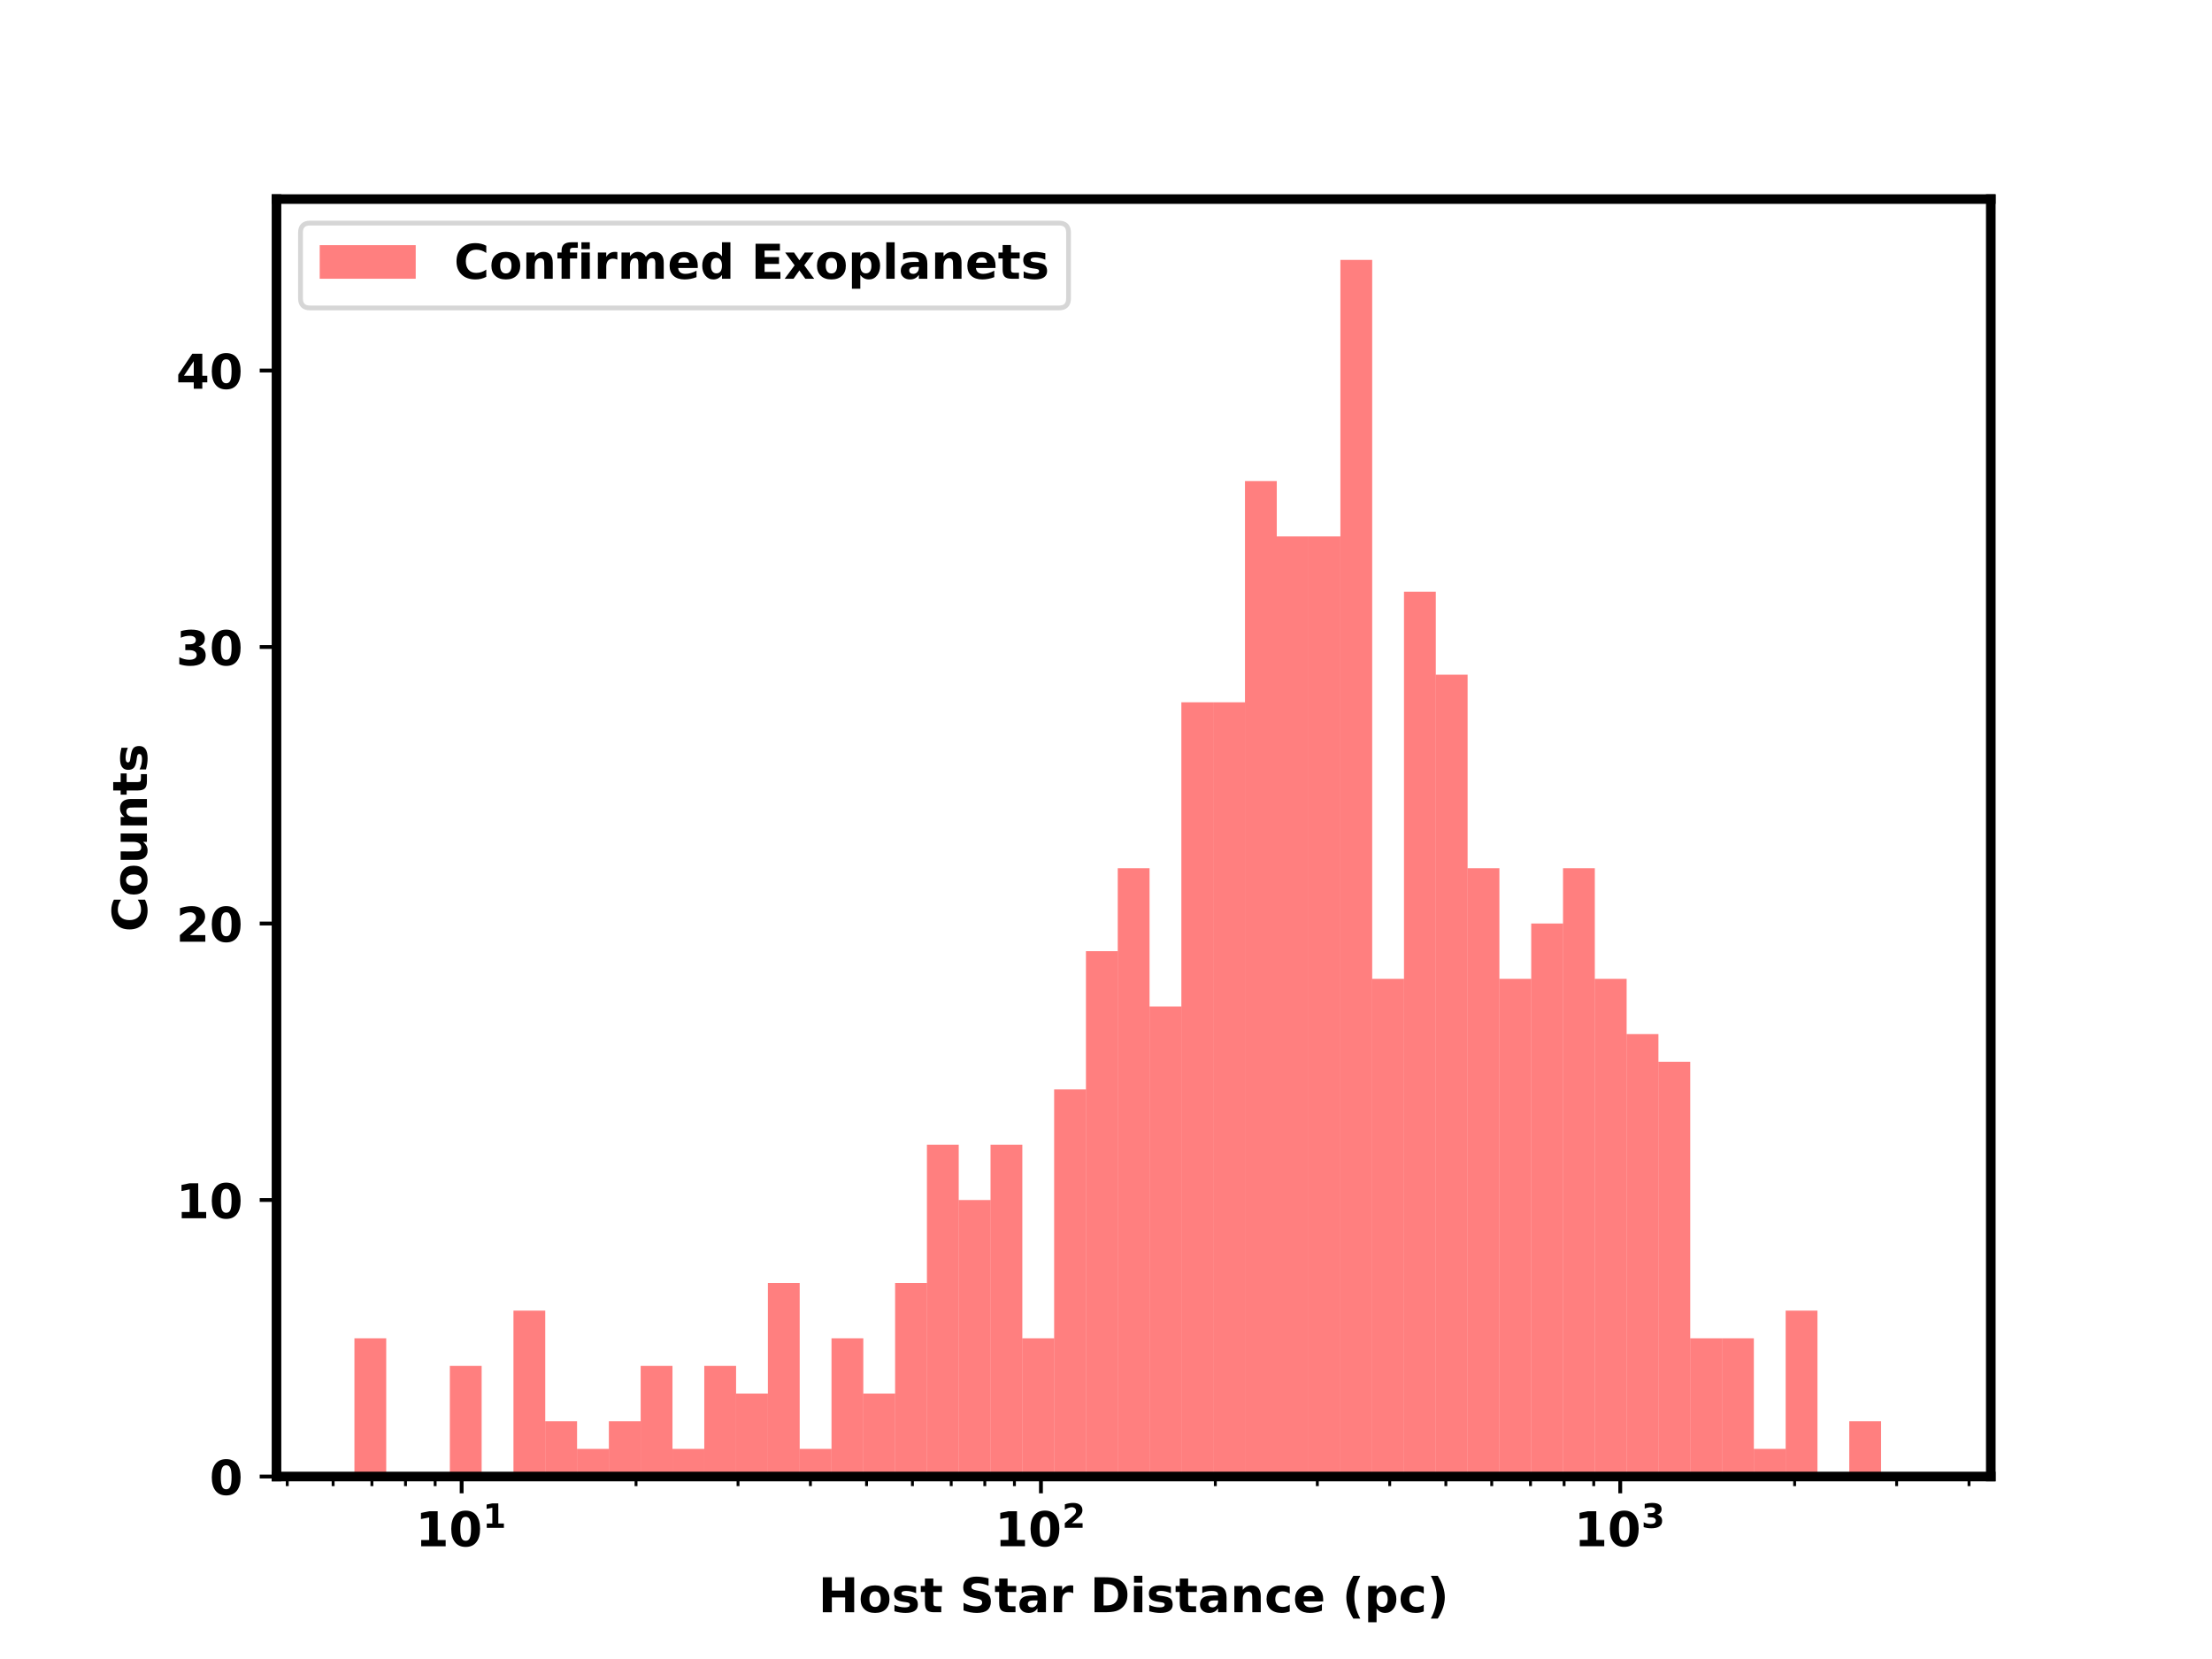 <?xml version="1.0" encoding="utf-8" standalone="no"?>
<!DOCTYPE svg PUBLIC "-//W3C//DTD SVG 1.1//EN"
  "http://www.w3.org/Graphics/SVG/1.1/DTD/svg11.dtd">
<!-- Created with matplotlib (https://matplotlib.org/) -->
<svg height="345.6pt" version="1.1" viewBox="0 0 460.8 345.6" width="460.8pt" xmlns="http://www.w3.org/2000/svg" xmlns:xlink="http://www.w3.org/1999/xlink">
 <defs>
  <style type="text/css">
*{stroke-linecap:butt;stroke-linejoin:round;white-space:pre;}
  </style>
 </defs>
 <g id="figure_1">
  <g id="patch_1">
   <path d="M 0 345.6 
L 460.8 345.6 
L 460.8 0 
L 0 0 
z
" style="fill:#ffffff;"/>
  </g>
  <g id="axes_1">
   <g id="patch_2">
    <path d="M 57.6 307.584 
L 414.72 307.584 
L 414.72 41.472 
L 57.6 41.472 
z
" style="fill:#ffffff;"/>
   </g>
   <g id="patch_3">
    <path clip-path="url(#p404b61a03b)" d="M 73.833 307.584 
L 80.458 307.584 
L 80.458 278.784 
L 73.833 278.784 
z
" style="fill:#ff0000;opacity:0.5;"/>
   </g>
   <g id="patch_4">
    <path clip-path="url(#p404b61a03b)" d="M 80.458 307.584 
L 87.084 307.584 
L 87.084 307.584 
L 80.458 307.584 
z
" style="fill:#ff0000;opacity:0.5;"/>
   </g>
   <g id="patch_5">
    <path clip-path="url(#p404b61a03b)" d="M 87.084 307.584 
L 93.71 307.584 
L 93.71 307.584 
L 87.084 307.584 
z
" style="fill:#ff0000;opacity:0.5;"/>
   </g>
   <g id="patch_6">
    <path clip-path="url(#p404b61a03b)" d="M 93.71 307.584 
L 100.335 307.584 
L 100.335 284.544 
L 93.71 284.544 
z
" style="fill:#ff0000;opacity:0.5;"/>
   </g>
   <g id="patch_7">
    <path clip-path="url(#p404b61a03b)" d="M 100.335 307.584 
L 106.961 307.584 
L 106.961 307.584 
L 100.335 307.584 
z
" style="fill:#ff0000;opacity:0.5;"/>
   </g>
   <g id="patch_8">
    <path clip-path="url(#p404b61a03b)" d="M 106.961 307.584 
L 113.586 307.584 
L 113.586 273.024 
L 106.961 273.024 
z
" style="fill:#ff0000;opacity:0.5;"/>
   </g>
   <g id="patch_9">
    <path clip-path="url(#p404b61a03b)" d="M 113.586 307.584 
L 120.212 307.584 
L 120.212 296.064 
L 113.586 296.064 
z
" style="fill:#ff0000;opacity:0.5;"/>
   </g>
   <g id="patch_10">
    <path clip-path="url(#p404b61a03b)" d="M 120.212 307.584 
L 126.838 307.584 
L 126.838 301.824 
L 120.212 301.824 
z
" style="fill:#ff0000;opacity:0.5;"/>
   </g>
   <g id="patch_11">
    <path clip-path="url(#p404b61a03b)" d="M 126.838 307.584 
L 133.463 307.584 
L 133.463 296.064 
L 126.838 296.064 
z
" style="fill:#ff0000;opacity:0.5;"/>
   </g>
   <g id="patch_12">
    <path clip-path="url(#p404b61a03b)" d="M 133.463 307.584 
L 140.089 307.584 
L 140.089 284.544 
L 133.463 284.544 
z
" style="fill:#ff0000;opacity:0.5;"/>
   </g>
   <g id="patch_13">
    <path clip-path="url(#p404b61a03b)" d="M 140.089 307.584 
L 146.714 307.584 
L 146.714 301.824 
L 140.089 301.824 
z
" style="fill:#ff0000;opacity:0.5;"/>
   </g>
   <g id="patch_14">
    <path clip-path="url(#p404b61a03b)" d="M 146.714 307.584 
L 153.34 307.584 
L 153.34 284.544 
L 146.714 284.544 
z
" style="fill:#ff0000;opacity:0.5;"/>
   </g>
   <g id="patch_15">
    <path clip-path="url(#p404b61a03b)" d="M 153.34 307.584 
L 159.966 307.584 
L 159.966 290.304 
L 153.34 290.304 
z
" style="fill:#ff0000;opacity:0.5;"/>
   </g>
   <g id="patch_16">
    <path clip-path="url(#p404b61a03b)" d="M 159.966 307.584 
L 166.591 307.584 
L 166.591 267.264 
L 159.966 267.264 
z
" style="fill:#ff0000;opacity:0.5;"/>
   </g>
   <g id="patch_17">
    <path clip-path="url(#p404b61a03b)" d="M 166.591 307.584 
L 173.217 307.584 
L 173.217 301.824 
L 166.591 301.824 
z
" style="fill:#ff0000;opacity:0.5;"/>
   </g>
   <g id="patch_18">
    <path clip-path="url(#p404b61a03b)" d="M 173.217 307.584 
L 179.842 307.584 
L 179.842 278.784 
L 173.217 278.784 
z
" style="fill:#ff0000;opacity:0.5;"/>
   </g>
   <g id="patch_19">
    <path clip-path="url(#p404b61a03b)" d="M 179.842 307.584 
L 186.468 307.584 
L 186.468 290.304 
L 179.842 290.304 
z
" style="fill:#ff0000;opacity:0.5;"/>
   </g>
   <g id="patch_20">
    <path clip-path="url(#p404b61a03b)" d="M 186.468 307.584 
L 193.094 307.584 
L 193.094 267.264 
L 186.468 267.264 
z
" style="fill:#ff0000;opacity:0.5;"/>
   </g>
   <g id="patch_21">
    <path clip-path="url(#p404b61a03b)" d="M 193.094 307.584 
L 199.719 307.584 
L 199.719 238.464 
L 193.094 238.464 
z
" style="fill:#ff0000;opacity:0.5;"/>
   </g>
   <g id="patch_22">
    <path clip-path="url(#p404b61a03b)" d="M 199.719 307.584 
L 206.345 307.584 
L 206.345 249.984 
L 199.719 249.984 
z
" style="fill:#ff0000;opacity:0.5;"/>
   </g>
   <g id="patch_23">
    <path clip-path="url(#p404b61a03b)" d="M 206.345 307.584 
L 212.97 307.584 
L 212.97 238.464 
L 206.345 238.464 
z
" style="fill:#ff0000;opacity:0.5;"/>
   </g>
   <g id="patch_24">
    <path clip-path="url(#p404b61a03b)" d="M 212.97 307.584 
L 219.596 307.584 
L 219.596 278.784 
L 212.97 278.784 
z
" style="fill:#ff0000;opacity:0.5;"/>
   </g>
   <g id="patch_25">
    <path clip-path="url(#p404b61a03b)" d="M 219.596 307.584 
L 226.222 307.584 
L 226.222 226.944 
L 219.596 226.944 
z
" style="fill:#ff0000;opacity:0.5;"/>
   </g>
   <g id="patch_26">
    <path clip-path="url(#p404b61a03b)" d="M 226.222 307.584 
L 232.847 307.584 
L 232.847 198.144 
L 226.222 198.144 
z
" style="fill:#ff0000;opacity:0.5;"/>
   </g>
   <g id="patch_27">
    <path clip-path="url(#p404b61a03b)" d="M 232.847 307.584 
L 239.473 307.584 
L 239.473 180.864 
L 232.847 180.864 
z
" style="fill:#ff0000;opacity:0.5;"/>
   </g>
   <g id="patch_28">
    <path clip-path="url(#p404b61a03b)" d="M 239.473 307.584 
L 246.098 307.584 
L 246.098 209.664 
L 239.473 209.664 
z
" style="fill:#ff0000;opacity:0.5;"/>
   </g>
   <g id="patch_29">
    <path clip-path="url(#p404b61a03b)" d="M 246.098 307.584 
L 252.724 307.584 
L 252.724 146.304 
L 246.098 146.304 
z
" style="fill:#ff0000;opacity:0.5;"/>
   </g>
   <g id="patch_30">
    <path clip-path="url(#p404b61a03b)" d="M 252.724 307.584 
L 259.35 307.584 
L 259.35 146.304 
L 252.724 146.304 
z
" style="fill:#ff0000;opacity:0.5;"/>
   </g>
   <g id="patch_31">
    <path clip-path="url(#p404b61a03b)" d="M 259.35 307.584 
L 265.975 307.584 
L 265.975 100.224 
L 259.35 100.224 
z
" style="fill:#ff0000;opacity:0.5;"/>
   </g>
   <g id="patch_32">
    <path clip-path="url(#p404b61a03b)" d="M 265.975 307.584 
L 272.601 307.584 
L 272.601 111.744 
L 265.975 111.744 
z
" style="fill:#ff0000;opacity:0.5;"/>
   </g>
   <g id="patch_33">
    <path clip-path="url(#p404b61a03b)" d="M 272.601 307.584 
L 279.226 307.584 
L 279.226 111.744 
L 272.601 111.744 
z
" style="fill:#ff0000;opacity:0.5;"/>
   </g>
   <g id="patch_34">
    <path clip-path="url(#p404b61a03b)" d="M 279.226 307.584 
L 285.852 307.584 
L 285.852 54.144 
L 279.226 54.144 
z
" style="fill:#ff0000;opacity:0.5;"/>
   </g>
   <g id="patch_35">
    <path clip-path="url(#p404b61a03b)" d="M 285.852 307.584 
L 292.478 307.584 
L 292.478 203.904 
L 285.852 203.904 
z
" style="fill:#ff0000;opacity:0.5;"/>
   </g>
   <g id="patch_36">
    <path clip-path="url(#p404b61a03b)" d="M 292.478 307.584 
L 299.103 307.584 
L 299.103 123.264 
L 292.478 123.264 
z
" style="fill:#ff0000;opacity:0.5;"/>
   </g>
   <g id="patch_37">
    <path clip-path="url(#p404b61a03b)" d="M 299.103 307.584 
L 305.729 307.584 
L 305.729 140.544 
L 299.103 140.544 
z
" style="fill:#ff0000;opacity:0.5;"/>
   </g>
   <g id="patch_38">
    <path clip-path="url(#p404b61a03b)" d="M 305.729 307.584 
L 312.354 307.584 
L 312.354 180.864 
L 305.729 180.864 
z
" style="fill:#ff0000;opacity:0.5;"/>
   </g>
   <g id="patch_39">
    <path clip-path="url(#p404b61a03b)" d="M 312.354 307.584 
L 318.98 307.584 
L 318.98 203.904 
L 312.354 203.904 
z
" style="fill:#ff0000;opacity:0.5;"/>
   </g>
   <g id="patch_40">
    <path clip-path="url(#p404b61a03b)" d="M 318.98 307.584 
L 325.606 307.584 
L 325.606 192.384 
L 318.98 192.384 
z
" style="fill:#ff0000;opacity:0.5;"/>
   </g>
   <g id="patch_41">
    <path clip-path="url(#p404b61a03b)" d="M 325.606 307.584 
L 332.231 307.584 
L 332.231 180.864 
L 325.606 180.864 
z
" style="fill:#ff0000;opacity:0.5;"/>
   </g>
   <g id="patch_42">
    <path clip-path="url(#p404b61a03b)" d="M 332.231 307.584 
L 338.857 307.584 
L 338.857 203.904 
L 332.231 203.904 
z
" style="fill:#ff0000;opacity:0.5;"/>
   </g>
   <g id="patch_43">
    <path clip-path="url(#p404b61a03b)" d="M 338.857 307.584 
L 345.482 307.584 
L 345.482 215.424 
L 338.857 215.424 
z
" style="fill:#ff0000;opacity:0.5;"/>
   </g>
   <g id="patch_44">
    <path clip-path="url(#p404b61a03b)" d="M 345.482 307.584 
L 352.108 307.584 
L 352.108 221.184 
L 345.482 221.184 
z
" style="fill:#ff0000;opacity:0.5;"/>
   </g>
   <g id="patch_45">
    <path clip-path="url(#p404b61a03b)" d="M 352.108 307.584 
L 358.734 307.584 
L 358.734 278.784 
L 352.108 278.784 
z
" style="fill:#ff0000;opacity:0.5;"/>
   </g>
   <g id="patch_46">
    <path clip-path="url(#p404b61a03b)" d="M 358.734 307.584 
L 365.359 307.584 
L 365.359 278.784 
L 358.734 278.784 
z
" style="fill:#ff0000;opacity:0.5;"/>
   </g>
   <g id="patch_47">
    <path clip-path="url(#p404b61a03b)" d="M 365.359 307.584 
L 371.985 307.584 
L 371.985 301.824 
L 365.359 301.824 
z
" style="fill:#ff0000;opacity:0.5;"/>
   </g>
   <g id="patch_48">
    <path clip-path="url(#p404b61a03b)" d="M 371.985 307.584 
L 378.61 307.584 
L 378.61 273.024 
L 371.985 273.024 
z
" style="fill:#ff0000;opacity:0.5;"/>
   </g>
   <g id="patch_49">
    <path clip-path="url(#p404b61a03b)" d="M 378.61 307.584 
L 385.236 307.584 
L 385.236 307.584 
L 378.61 307.584 
z
" style="fill:#ff0000;opacity:0.5;"/>
   </g>
   <g id="patch_50">
    <path clip-path="url(#p404b61a03b)" d="M 385.236 307.584 
L 391.862 307.584 
L 391.862 296.064 
L 385.236 296.064 
z
" style="fill:#ff0000;opacity:0.5;"/>
   </g>
   <g id="patch_51">
    <path clip-path="url(#p404b61a03b)" d="M 391.862 307.584 
L 398.487 307.584 
L 398.487 307.584 
L 391.862 307.584 
z
" style="fill:#ff0000;opacity:0.5;"/>
   </g>
   <g id="matplotlib.axis_1">
    <g id="xtick_1">
     <g id="line2d_1">
      <defs>
       <path d="M 0 0 
L 0 3.5 
" id="m201ba075cf" style="stroke:#000000;stroke-width:0.8;"/>
      </defs>
      <g>
       <use style="stroke:#000000;stroke-width:0.8;" x="96.169" xlink:href="#m201ba075cf" y="307.584"/>
      </g>
     </g>
     <g id="text_1">
      <!-- $\mathdefault{10^{1}}$ -->
      <defs>
       <path d="M 11.719 12.984 
L 28.328 12.984 
L 28.328 60.109 
L 11.281 56.594 
L 11.281 69.391 
L 28.219 72.906 
L 46.094 72.906 
L 46.094 12.984 
L 62.703 12.984 
L 62.703 0 
L 11.719 0 
z
" id="DejaVuSans-Bold-49"/>
       <path d="M 46 36.531 
Q 46 50.203 43.438 55.781 
Q 40.875 61.375 34.812 61.375 
Q 28.766 61.375 26.172 55.781 
Q 23.578 50.203 23.578 36.531 
Q 23.578 22.703 26.172 17.031 
Q 28.766 11.375 34.812 11.375 
Q 40.828 11.375 43.406 17.031 
Q 46 22.703 46 36.531 
z
M 64.797 36.375 
Q 64.797 18.266 56.984 8.422 
Q 49.172 -1.422 34.812 -1.422 
Q 20.406 -1.422 12.594 8.422 
Q 4.781 18.266 4.781 36.375 
Q 4.781 54.547 12.594 64.375 
Q 20.406 74.219 34.812 74.219 
Q 49.172 74.219 56.984 64.375 
Q 64.797 54.547 64.797 36.375 
z
" id="DejaVuSans-Bold-48"/>
      </defs>
      <g transform="translate(86.569 322.182)scale(0.1 -0.1)">
       <use transform="translate(0 0.684)" xlink:href="#DejaVuSans-Bold-49"/>
       <use transform="translate(69.58 0.684)" xlink:href="#DejaVuSans-Bold-48"/>
       <use transform="translate(140.117 38.966)scale(0.7)" xlink:href="#DejaVuSans-Bold-49"/>
      </g>
     </g>
    </g>
    <g id="xtick_2">
     <g id="line2d_2">
      <g>
       <use style="stroke:#000000;stroke-width:0.8;" x="216.848" xlink:href="#m201ba075cf" y="307.584"/>
      </g>
     </g>
     <g id="text_2">
      <!-- $\mathdefault{10^{2}}$ -->
      <defs>
       <path d="M 28.812 13.812 
L 60.891 13.812 
L 60.891 0 
L 7.906 0 
L 7.906 13.812 
L 34.516 37.312 
Q 38.094 40.531 39.797 43.609 
Q 41.5 46.688 41.5 50 
Q 41.5 55.125 38.062 58.25 
Q 34.625 61.375 28.906 61.375 
Q 24.516 61.375 19.281 59.5 
Q 14.062 57.625 8.109 53.906 
L 8.109 69.922 
Q 14.453 72.016 20.656 73.109 
Q 26.859 74.219 32.812 74.219 
Q 45.906 74.219 53.156 68.453 
Q 60.406 62.703 60.406 52.391 
Q 60.406 46.438 57.328 41.281 
Q 54.25 36.141 44.391 27.484 
z
" id="DejaVuSans-Bold-50"/>
      </defs>
      <g transform="translate(207.248 322.182)scale(0.1 -0.1)">
       <use transform="translate(0 0.766)" xlink:href="#DejaVuSans-Bold-49"/>
       <use transform="translate(69.58 0.766)" xlink:href="#DejaVuSans-Bold-48"/>
       <use transform="translate(140.117 39.047)scale(0.7)" xlink:href="#DejaVuSans-Bold-50"/>
      </g>
     </g>
    </g>
    <g id="xtick_3">
     <g id="line2d_3">
      <g>
       <use style="stroke:#000000;stroke-width:0.8;" x="337.526" xlink:href="#m201ba075cf" y="307.584"/>
      </g>
     </g>
     <g id="text_3">
      <!-- $\mathdefault{10^{3}}$ -->
      <defs>
       <path d="M 46.578 39.312 
Q 53.953 37.406 57.781 32.688 
Q 61.625 27.984 61.625 20.703 
Q 61.625 9.859 53.312 4.219 
Q 45.016 -1.422 29.109 -1.422 
Q 23.484 -1.422 17.844 -0.516 
Q 12.203 0.391 6.688 2.203 
L 6.688 16.703 
Q 11.969 14.062 17.156 12.719 
Q 22.359 11.375 27.391 11.375 
Q 34.859 11.375 38.844 13.953 
Q 42.828 16.547 42.828 21.391 
Q 42.828 26.375 38.75 28.938 
Q 34.672 31.5 26.703 31.5 
L 19.188 31.5 
L 19.188 43.609 
L 27.094 43.609 
Q 34.188 43.609 37.641 45.828 
Q 41.109 48.047 41.109 52.594 
Q 41.109 56.781 37.734 59.078 
Q 34.375 61.375 28.219 61.375 
Q 23.688 61.375 19.047 60.344 
Q 14.406 59.328 9.812 57.328 
L 9.812 71.094 
Q 15.375 72.656 20.844 73.438 
Q 26.312 74.219 31.594 74.219 
Q 45.797 74.219 52.844 69.547 
Q 59.906 64.891 59.906 55.516 
Q 59.906 49.125 56.531 45.047 
Q 53.172 40.969 46.578 39.312 
z
" id="DejaVuSans-Bold-51"/>
      </defs>
      <g transform="translate(327.926 322.182)scale(0.1 -0.1)">
       <use transform="translate(0 0.766)" xlink:href="#DejaVuSans-Bold-49"/>
       <use transform="translate(69.58 0.766)" xlink:href="#DejaVuSans-Bold-48"/>
       <use transform="translate(140.117 39.047)scale(0.7)" xlink:href="#DejaVuSans-Bold-51"/>
      </g>
     </g>
    </g>
    <g id="xtick_4">
     <g id="line2d_4">
      <defs>
       <path d="M 0 0 
L 0 2 
" id="m35f6bf39c0" style="stroke:#000000;stroke-width:0.6;"/>
      </defs>
      <g>
       <use style="stroke:#000000;stroke-width:0.6;" x="59.841" xlink:href="#m35f6bf39c0" y="307.584"/>
      </g>
     </g>
    </g>
    <g id="xtick_5">
     <g id="line2d_5">
      <g>
       <use style="stroke:#000000;stroke-width:0.6;" x="69.396" xlink:href="#m35f6bf39c0" y="307.584"/>
      </g>
     </g>
    </g>
    <g id="xtick_6">
     <g id="line2d_6">
      <g>
       <use style="stroke:#000000;stroke-width:0.6;" x="77.475" xlink:href="#m35f6bf39c0" y="307.584"/>
      </g>
     </g>
    </g>
    <g id="xtick_7">
     <g id="line2d_7">
      <g>
       <use style="stroke:#000000;stroke-width:0.6;" x="84.474" xlink:href="#m35f6bf39c0" y="307.584"/>
      </g>
     </g>
    </g>
    <g id="xtick_8">
     <g id="line2d_8">
      <g>
       <use style="stroke:#000000;stroke-width:0.6;" x="90.647" xlink:href="#m35f6bf39c0" y="307.584"/>
      </g>
     </g>
    </g>
    <g id="xtick_9">
     <g id="line2d_9">
      <g>
       <use style="stroke:#000000;stroke-width:0.6;" x="132.497" xlink:href="#m35f6bf39c0" y="307.584"/>
      </g>
     </g>
    </g>
    <g id="xtick_10">
     <g id="line2d_10">
      <g>
       <use style="stroke:#000000;stroke-width:0.6;" x="153.747" xlink:href="#m35f6bf39c0" y="307.584"/>
      </g>
     </g>
    </g>
    <g id="xtick_11">
     <g id="line2d_11">
      <g>
       <use style="stroke:#000000;stroke-width:0.6;" x="168.825" xlink:href="#m35f6bf39c0" y="307.584"/>
      </g>
     </g>
    </g>
    <g id="xtick_12">
     <g id="line2d_12">
      <g>
       <use style="stroke:#000000;stroke-width:0.6;" x="180.52" xlink:href="#m35f6bf39c0" y="307.584"/>
      </g>
     </g>
    </g>
    <g id="xtick_13">
     <g id="line2d_13">
      <g>
       <use style="stroke:#000000;stroke-width:0.6;" x="190.075" xlink:href="#m35f6bf39c0" y="307.584"/>
      </g>
     </g>
    </g>
    <g id="xtick_14">
     <g id="line2d_14">
      <g>
       <use style="stroke:#000000;stroke-width:0.6;" x="198.154" xlink:href="#m35f6bf39c0" y="307.584"/>
      </g>
     </g>
    </g>
    <g id="xtick_15">
     <g id="line2d_15">
      <g>
       <use style="stroke:#000000;stroke-width:0.6;" x="205.153" xlink:href="#m35f6bf39c0" y="307.584"/>
      </g>
     </g>
    </g>
    <g id="xtick_16">
     <g id="line2d_16">
      <g>
       <use style="stroke:#000000;stroke-width:0.6;" x="211.326" xlink:href="#m35f6bf39c0" y="307.584"/>
      </g>
     </g>
    </g>
    <g id="xtick_17">
     <g id="line2d_17">
      <g>
       <use style="stroke:#000000;stroke-width:0.6;" x="253.176" xlink:href="#m35f6bf39c0" y="307.584"/>
      </g>
     </g>
    </g>
    <g id="xtick_18">
     <g id="line2d_18">
      <g>
       <use style="stroke:#000000;stroke-width:0.6;" x="274.426" xlink:href="#m35f6bf39c0" y="307.584"/>
      </g>
     </g>
    </g>
    <g id="xtick_19">
     <g id="line2d_19">
      <g>
       <use style="stroke:#000000;stroke-width:0.6;" x="289.503" xlink:href="#m35f6bf39c0" y="307.584"/>
      </g>
     </g>
    </g>
    <g id="xtick_20">
     <g id="line2d_20">
      <g>
       <use style="stroke:#000000;stroke-width:0.6;" x="301.198" xlink:href="#m35f6bf39c0" y="307.584"/>
      </g>
     </g>
    </g>
    <g id="xtick_21">
     <g id="line2d_21">
      <g>
       <use style="stroke:#000000;stroke-width:0.6;" x="310.754" xlink:href="#m35f6bf39c0" y="307.584"/>
      </g>
     </g>
    </g>
    <g id="xtick_22">
     <g id="line2d_22">
      <g>
       <use style="stroke:#000000;stroke-width:0.6;" x="318.833" xlink:href="#m35f6bf39c0" y="307.584"/>
      </g>
     </g>
    </g>
    <g id="xtick_23">
     <g id="line2d_23">
      <g>
       <use style="stroke:#000000;stroke-width:0.6;" x="325.831" xlink:href="#m35f6bf39c0" y="307.584"/>
      </g>
     </g>
    </g>
    <g id="xtick_24">
     <g id="line2d_24">
      <g>
       <use style="stroke:#000000;stroke-width:0.6;" x="332.004" xlink:href="#m35f6bf39c0" y="307.584"/>
      </g>
     </g>
    </g>
    <g id="xtick_25">
     <g id="line2d_25">
      <g>
       <use style="stroke:#000000;stroke-width:0.6;" x="373.854" xlink:href="#m35f6bf39c0" y="307.584"/>
      </g>
     </g>
    </g>
    <g id="xtick_26">
     <g id="line2d_26">
      <g>
       <use style="stroke:#000000;stroke-width:0.6;" x="395.105" xlink:href="#m35f6bf39c0" y="307.584"/>
      </g>
     </g>
    </g>
    <g id="xtick_27">
     <g id="line2d_27">
      <g>
       <use style="stroke:#000000;stroke-width:0.6;" x="410.182" xlink:href="#m35f6bf39c0" y="307.584"/>
      </g>
     </g>
    </g>
    <g id="text_4">
     <!-- Host Star Distance (pc) -->
     <defs>
      <path d="M 9.188 72.906 
L 27.984 72.906 
L 27.984 45.125 
L 55.719 45.125 
L 55.719 72.906 
L 74.516 72.906 
L 74.516 0 
L 55.719 0 
L 55.719 30.906 
L 27.984 30.906 
L 27.984 0 
L 9.188 0 
z
" id="DejaVuSans-Bold-72"/>
      <path d="M 34.422 43.5 
Q 28.609 43.5 25.562 39.328 
Q 22.516 35.156 22.516 27.297 
Q 22.516 19.438 25.562 15.25 
Q 28.609 11.078 34.422 11.078 
Q 40.141 11.078 43.156 15.25 
Q 46.188 19.438 46.188 27.297 
Q 46.188 35.156 43.156 39.328 
Q 40.141 43.5 34.422 43.5 
z
M 34.422 56 
Q 48.531 56 56.469 48.375 
Q 64.406 40.766 64.406 27.297 
Q 64.406 13.812 56.469 6.188 
Q 48.531 -1.422 34.422 -1.422 
Q 20.266 -1.422 12.281 6.188 
Q 4.297 13.812 4.297 27.297 
Q 4.297 40.766 12.281 48.375 
Q 20.266 56 34.422 56 
z
" id="DejaVuSans-Bold-111"/>
      <path d="M 51.125 52.984 
L 51.125 39.703 
Q 45.516 42.047 40.281 43.219 
Q 35.062 44.391 30.422 44.391 
Q 25.438 44.391 23.016 43.141 
Q 20.609 41.891 20.609 39.312 
Q 20.609 37.203 22.438 36.078 
Q 24.266 34.969 29 34.422 
L 32.078 33.984 
Q 45.516 32.281 50.141 28.375 
Q 54.781 24.469 54.781 16.109 
Q 54.781 7.375 48.328 2.969 
Q 41.891 -1.422 29.109 -1.422 
Q 23.688 -1.422 17.891 -0.562 
Q 12.109 0.297 6 2 
L 6 15.281 
Q 11.234 12.75 16.719 11.469 
Q 22.219 10.203 27.875 10.203 
Q 33.016 10.203 35.594 11.609 
Q 38.188 13.031 38.188 15.828 
Q 38.188 18.172 36.406 19.312 
Q 34.625 20.453 29.297 21.094 
L 26.219 21.484 
Q 14.547 22.953 9.859 26.906 
Q 5.172 30.859 5.172 38.922 
Q 5.172 47.609 11.125 51.797 
Q 17.094 56 29.391 56 
Q 34.234 56 39.547 55.266 
Q 44.875 54.547 51.125 52.984 
z
" id="DejaVuSans-Bold-115"/>
      <path d="M 27.484 70.219 
L 27.484 54.688 
L 45.516 54.688 
L 45.516 42.188 
L 27.484 42.188 
L 27.484 19 
Q 27.484 15.188 29 13.844 
Q 30.516 12.5 35.016 12.5 
L 44 12.5 
L 44 0 
L 29 0 
Q 18.656 0 14.328 4.312 
Q 10.016 8.641 10.016 19 
L 10.016 42.188 
L 1.312 42.188 
L 1.312 54.688 
L 10.016 54.688 
L 10.016 70.219 
z
" id="DejaVuSans-Bold-116"/>
      <path id="DejaVuSans-Bold-32"/>
      <path d="M 59.906 70.609 
L 59.906 55.172 
Q 53.906 57.859 48.188 59.219 
Q 42.484 60.594 37.406 60.594 
Q 30.672 60.594 27.438 58.734 
Q 24.219 56.891 24.219 52.984 
Q 24.219 50.047 26.391 48.406 
Q 28.562 46.781 34.281 45.609 
L 42.281 44 
Q 54.438 41.547 59.562 36.562 
Q 64.703 31.594 64.703 22.406 
Q 64.703 10.359 57.547 4.469 
Q 50.391 -1.422 35.688 -1.422 
Q 28.766 -1.422 21.781 -0.094 
Q 14.797 1.219 7.812 3.812 
L 7.812 19.672 
Q 14.797 15.969 21.312 14.078 
Q 27.828 12.203 33.891 12.203 
Q 40.047 12.203 43.312 14.25 
Q 46.578 16.312 46.578 20.125 
Q 46.578 23.531 44.359 25.391 
Q 42.141 27.25 35.5 28.719 
L 28.219 30.328 
Q 17.281 32.672 12.219 37.797 
Q 7.172 42.922 7.172 51.609 
Q 7.172 62.5 14.203 68.359 
Q 21.234 74.219 34.422 74.219 
Q 40.438 74.219 46.781 73.312 
Q 53.125 72.406 59.906 70.609 
z
" id="DejaVuSans-Bold-83"/>
      <path d="M 32.906 24.609 
Q 27.438 24.609 24.672 22.75 
Q 21.922 20.906 21.922 17.281 
Q 21.922 13.969 24.141 12.078 
Q 26.375 10.203 30.328 10.203 
Q 35.25 10.203 38.625 13.734 
Q 42 17.281 42 22.609 
L 42 24.609 
z
M 59.625 31.203 
L 59.625 0 
L 42 0 
L 42 8.109 
Q 38.484 3.125 34.078 0.844 
Q 29.688 -1.422 23.391 -1.422 
Q 14.891 -1.422 9.594 3.531 
Q 4.297 8.5 4.297 16.406 
Q 4.297 26.031 10.906 30.516 
Q 17.531 35.016 31.688 35.016 
L 42 35.016 
L 42 36.375 
Q 42 40.531 38.719 42.453 
Q 35.453 44.391 28.516 44.391 
Q 22.906 44.391 18.062 43.266 
Q 13.234 42.141 9.078 39.891 
L 9.078 53.219 
Q 14.703 54.594 20.359 55.297 
Q 26.031 56 31.688 56 
Q 46.484 56 53.047 50.172 
Q 59.625 44.344 59.625 31.203 
z
" id="DejaVuSans-Bold-97"/>
      <path d="M 49.031 39.797 
Q 46.734 40.875 44.453 41.375 
Q 42.188 41.891 39.891 41.891 
Q 33.156 41.891 29.516 37.562 
Q 25.875 33.25 25.875 25.203 
L 25.875 0 
L 8.406 0 
L 8.406 54.688 
L 25.875 54.688 
L 25.875 45.703 
Q 29.25 51.078 33.609 53.531 
Q 37.984 56 44.094 56 
Q 44.969 56 45.984 55.922 
Q 47.016 55.859 48.969 55.609 
z
" id="DejaVuSans-Bold-114"/>
      <path d="M 27.984 58.688 
L 27.984 14.203 
L 34.719 14.203 
Q 46.234 14.203 52.312 19.922 
Q 58.406 25.641 58.406 36.531 
Q 58.406 47.359 52.344 53.016 
Q 46.297 58.688 34.719 58.688 
z
M 9.188 72.906 
L 29 72.906 
Q 45.609 72.906 53.734 70.531 
Q 61.859 68.172 67.672 62.5 
Q 72.797 57.562 75.281 51.109 
Q 77.781 44.672 77.781 36.531 
Q 77.781 28.266 75.281 21.797 
Q 72.797 15.328 67.672 10.406 
Q 61.812 4.734 53.609 2.359 
Q 45.406 0 29 0 
L 9.188 0 
z
" id="DejaVuSans-Bold-68"/>
      <path d="M 8.406 54.688 
L 25.875 54.688 
L 25.875 0 
L 8.406 0 
z
M 8.406 75.984 
L 25.875 75.984 
L 25.875 61.719 
L 8.406 61.719 
z
" id="DejaVuSans-Bold-105"/>
      <path d="M 63.375 33.297 
L 63.375 0 
L 45.797 0 
L 45.797 5.422 
L 45.797 25.484 
Q 45.797 32.562 45.484 35.25 
Q 45.172 37.938 44.391 39.203 
Q 43.359 40.922 41.594 41.875 
Q 39.844 42.828 37.594 42.828 
Q 32.125 42.828 29 38.594 
Q 25.875 34.375 25.875 26.906 
L 25.875 0 
L 8.406 0 
L 8.406 54.688 
L 25.875 54.688 
L 25.875 46.688 
Q 29.828 51.469 34.266 53.734 
Q 38.719 56 44.094 56 
Q 53.562 56 58.469 50.188 
Q 63.375 44.391 63.375 33.297 
z
" id="DejaVuSans-Bold-110"/>
      <path d="M 52.594 52.984 
L 52.594 38.719 
Q 49.031 41.156 45.438 42.328 
Q 41.844 43.5 37.984 43.5 
Q 30.672 43.5 26.594 39.234 
Q 22.516 34.969 22.516 27.297 
Q 22.516 19.625 26.594 15.344 
Q 30.672 11.078 37.984 11.078 
Q 42.094 11.078 45.781 12.297 
Q 49.469 13.531 52.594 15.922 
L 52.594 1.609 
Q 48.484 0.094 44.266 -0.656 
Q 40.047 -1.422 35.797 -1.422 
Q 21 -1.422 12.641 6.172 
Q 4.297 13.766 4.297 27.297 
Q 4.297 40.828 12.641 48.406 
Q 21 56 35.797 56 
Q 40.094 56 44.266 55.25 
Q 48.438 54.5 52.594 52.984 
z
" id="DejaVuSans-Bold-99"/>
      <path d="M 62.984 27.484 
L 62.984 22.516 
L 22.125 22.516 
Q 22.75 16.359 26.562 13.281 
Q 30.375 10.203 37.203 10.203 
Q 42.719 10.203 48.5 11.844 
Q 54.297 13.484 60.406 16.797 
L 60.406 3.328 
Q 54.203 0.984 48 -0.219 
Q 41.797 -1.422 35.594 -1.422 
Q 20.75 -1.422 12.516 6.125 
Q 4.297 13.672 4.297 27.297 
Q 4.297 40.672 12.375 48.328 
Q 20.453 56 34.625 56 
Q 47.516 56 55.25 48.234 
Q 62.984 40.484 62.984 27.484 
z
M 45.016 33.297 
Q 45.016 38.281 42.109 41.328 
Q 39.203 44.391 34.516 44.391 
Q 29.438 44.391 26.266 41.531 
Q 23.094 38.672 22.312 33.297 
z
" id="DejaVuSans-Bold-101"/>
      <path d="M 37.703 -13.188 
L 23.188 -13.188 
Q 15.719 -1.125 12.156 9.734 
Q 8.594 20.609 8.594 31.297 
Q 8.594 42 12.172 52.953 
Q 15.766 63.922 23.188 75.875 
L 37.703 75.875 
Q 31.453 64.312 28.328 53.25 
Q 25.203 42.188 25.203 31.391 
Q 25.203 20.609 28.297 9.516 
Q 31.391 -1.562 37.703 -13.188 
z
" id="DejaVuSans-Bold-40"/>
      <path d="M 25.875 7.906 
L 25.875 -20.797 
L 8.406 -20.797 
L 8.406 54.688 
L 25.875 54.688 
L 25.875 46.688 
Q 29.5 51.469 33.891 53.734 
Q 38.281 56 44 56 
Q 54.109 56 60.594 47.969 
Q 67.094 39.938 67.094 27.297 
Q 67.094 14.656 60.594 6.609 
Q 54.109 -1.422 44 -1.422 
Q 38.281 -1.422 33.891 0.844 
Q 29.5 3.125 25.875 7.906 
z
M 37.5 43.312 
Q 31.891 43.312 28.875 39.188 
Q 25.875 35.062 25.875 27.297 
Q 25.875 19.531 28.875 15.406 
Q 31.891 11.281 37.5 11.281 
Q 43.109 11.281 46.062 15.375 
Q 49.031 19.484 49.031 27.297 
Q 49.031 35.109 46.062 39.203 
Q 43.109 43.312 37.5 43.312 
z
" id="DejaVuSans-Bold-112"/>
      <path d="M 8.016 -13.188 
Q 14.266 -1.562 17.391 9.516 
Q 20.516 20.609 20.516 31.391 
Q 20.516 42.188 17.391 53.25 
Q 14.266 64.312 8.016 75.875 
L 22.516 75.875 
Q 29.938 63.922 33.516 52.953 
Q 37.109 42 37.109 31.297 
Q 37.109 20.609 33.547 9.734 
Q 29.984 -1.125 22.516 -13.188 
z
" id="DejaVuSans-Bold-41"/>
     </defs>
     <g transform="translate(170.49 335.861)scale(0.1 -0.1)">
      <use xlink:href="#DejaVuSans-Bold-72"/>
      <use x="83.691" xlink:href="#DejaVuSans-Bold-111"/>
      <use x="152.393" xlink:href="#DejaVuSans-Bold-115"/>
      <use x="211.914" xlink:href="#DejaVuSans-Bold-116"/>
      <use x="259.717" xlink:href="#DejaVuSans-Bold-32"/>
      <use x="294.531" xlink:href="#DejaVuSans-Bold-83"/>
      <use x="366.553" xlink:href="#DejaVuSans-Bold-116"/>
      <use x="414.355" xlink:href="#DejaVuSans-Bold-97"/>
      <use x="481.836" xlink:href="#DejaVuSans-Bold-114"/>
      <use x="531.152" xlink:href="#DejaVuSans-Bold-32"/>
      <use x="565.967" xlink:href="#DejaVuSans-Bold-68"/>
      <use x="648.975" xlink:href="#DejaVuSans-Bold-105"/>
      <use x="683.252" xlink:href="#DejaVuSans-Bold-115"/>
      <use x="742.773" xlink:href="#DejaVuSans-Bold-116"/>
      <use x="790.576" xlink:href="#DejaVuSans-Bold-97"/>
      <use x="858.057" xlink:href="#DejaVuSans-Bold-110"/>
      <use x="929.248" xlink:href="#DejaVuSans-Bold-99"/>
      <use x="988.525" xlink:href="#DejaVuSans-Bold-101"/>
      <use x="1056.348" xlink:href="#DejaVuSans-Bold-32"/>
      <use x="1091.162" xlink:href="#DejaVuSans-Bold-40"/>
      <use x="1136.865" xlink:href="#DejaVuSans-Bold-112"/>
      <use x="1208.447" xlink:href="#DejaVuSans-Bold-99"/>
      <use x="1267.725" xlink:href="#DejaVuSans-Bold-41"/>
     </g>
    </g>
   </g>
   <g id="matplotlib.axis_2">
    <g id="ytick_1">
     <g id="line2d_28">
      <defs>
       <path d="M 0 0 
L -3.5 0 
" id="m9a597f9fc4" style="stroke:#000000;stroke-width:0.8;"/>
      </defs>
      <g>
       <use style="stroke:#000000;stroke-width:0.8;" x="57.6" xlink:href="#m9a597f9fc4" y="307.584"/>
      </g>
     </g>
     <g id="text_5">
      <!-- 0 -->
      <g transform="translate(43.642 311.383)scale(0.1 -0.1)">
       <use xlink:href="#DejaVuSans-Bold-48"/>
      </g>
     </g>
    </g>
    <g id="ytick_2">
     <g id="line2d_29">
      <g>
       <use style="stroke:#000000;stroke-width:0.8;" x="57.6" xlink:href="#m9a597f9fc4" y="249.984"/>
      </g>
     </g>
     <g id="text_6">
      <!-- 10 -->
      <g transform="translate(36.684 253.783)scale(0.1 -0.1)">
       <use xlink:href="#DejaVuSans-Bold-49"/>
       <use x="69.58" xlink:href="#DejaVuSans-Bold-48"/>
      </g>
     </g>
    </g>
    <g id="ytick_3">
     <g id="line2d_30">
      <g>
       <use style="stroke:#000000;stroke-width:0.8;" x="57.6" xlink:href="#m9a597f9fc4" y="192.384"/>
      </g>
     </g>
     <g id="text_7">
      <!-- 20 -->
      <g transform="translate(36.684 196.183)scale(0.1 -0.1)">
       <use xlink:href="#DejaVuSans-Bold-50"/>
       <use x="69.58" xlink:href="#DejaVuSans-Bold-48"/>
      </g>
     </g>
    </g>
    <g id="ytick_4">
     <g id="line2d_31">
      <g>
       <use style="stroke:#000000;stroke-width:0.8;" x="57.6" xlink:href="#m9a597f9fc4" y="134.784"/>
      </g>
     </g>
     <g id="text_8">
      <!-- 30 -->
      <g transform="translate(36.684 138.583)scale(0.1 -0.1)">
       <use xlink:href="#DejaVuSans-Bold-51"/>
       <use x="69.58" xlink:href="#DejaVuSans-Bold-48"/>
      </g>
     </g>
    </g>
    <g id="ytick_5">
     <g id="line2d_32">
      <g>
       <use style="stroke:#000000;stroke-width:0.8;" x="57.6" xlink:href="#m9a597f9fc4" y="77.184"/>
      </g>
     </g>
     <g id="text_9">
      <!-- 40 -->
      <defs>
       <path d="M 36.812 57.422 
L 16.219 26.906 
L 36.812 26.906 
z
M 33.688 72.906 
L 54.594 72.906 
L 54.594 26.906 
L 64.984 26.906 
L 64.984 13.281 
L 54.594 13.281 
L 54.594 0 
L 36.812 0 
L 36.812 13.281 
L 4.5 13.281 
L 4.5 29.391 
z
" id="DejaVuSans-Bold-52"/>
      </defs>
      <g transform="translate(36.684 80.983)scale(0.1 -0.1)">
       <use xlink:href="#DejaVuSans-Bold-52"/>
       <use x="69.58" xlink:href="#DejaVuSans-Bold-48"/>
      </g>
     </g>
    </g>
    <g id="text_10">
     <!-- Counts -->
     <defs>
      <path d="M 67 4 
Q 61.812 1.312 56.203 -0.047 
Q 50.594 -1.422 44.484 -1.422 
Q 26.266 -1.422 15.625 8.766 
Q 4.984 18.953 4.984 36.375 
Q 4.984 53.859 15.625 64.031 
Q 26.266 74.219 44.484 74.219 
Q 50.594 74.219 56.203 72.844 
Q 61.812 71.484 67 68.797 
L 67 53.719 
Q 61.766 57.281 56.688 58.938 
Q 51.609 60.594 46 60.594 
Q 35.938 60.594 30.172 54.141 
Q 24.422 47.703 24.422 36.375 
Q 24.422 25.094 30.172 18.641 
Q 35.938 12.203 46 12.203 
Q 51.609 12.203 56.688 13.859 
Q 61.766 15.531 67 19.094 
z
" id="DejaVuSans-Bold-67"/>
      <path d="M 7.812 21.297 
L 7.812 54.688 
L 25.391 54.688 
L 25.391 49.219 
Q 25.391 44.781 25.344 38.062 
Q 25.297 31.344 25.297 29.109 
Q 25.297 22.516 25.641 19.609 
Q 25.984 16.703 26.812 15.375 
Q 27.875 13.672 29.609 12.734 
Q 31.344 11.812 33.594 11.812 
Q 39.062 11.812 42.188 16.016 
Q 45.312 20.219 45.312 27.688 
L 45.312 54.688 
L 62.797 54.688 
L 62.797 0 
L 45.312 0 
L 45.312 7.906 
Q 41.359 3.125 36.938 0.844 
Q 32.516 -1.422 27.203 -1.422 
Q 17.719 -1.422 12.766 4.391 
Q 7.812 10.203 7.812 21.297 
z
" id="DejaVuSans-Bold-117"/>
     </defs>
     <g transform="translate(30.605 194.117)rotate(-90)scale(0.1 -0.1)">
      <use xlink:href="#DejaVuSans-Bold-67"/>
      <use x="73.389" xlink:href="#DejaVuSans-Bold-111"/>
      <use x="142.09" xlink:href="#DejaVuSans-Bold-117"/>
      <use x="213.281" xlink:href="#DejaVuSans-Bold-110"/>
      <use x="284.473" xlink:href="#DejaVuSans-Bold-116"/>
      <use x="332.275" xlink:href="#DejaVuSans-Bold-115"/>
     </g>
    </g>
   </g>
   <g id="patch_52">
    <path d="M 57.6 307.584 
L 57.6 41.472 
" style="fill:none;stroke:#000000;stroke-linecap:square;stroke-linejoin:miter;stroke-width:2;"/>
   </g>
   <g id="patch_53">
    <path d="M 414.72 307.584 
L 414.72 41.472 
" style="fill:none;stroke:#000000;stroke-linecap:square;stroke-linejoin:miter;stroke-width:2;"/>
   </g>
   <g id="patch_54">
    <path d="M 57.6 307.584 
L 414.72 307.584 
" style="fill:none;stroke:#000000;stroke-linecap:square;stroke-linejoin:miter;stroke-width:2;"/>
   </g>
   <g id="patch_55">
    <path d="M 57.6 41.472 
L 414.72 41.472 
" style="fill:none;stroke:#000000;stroke-linecap:square;stroke-linejoin:miter;stroke-width:2;"/>
   </g>
   <g id="legend_1">
    <g id="patch_56">
     <path d="M 64.6 64.15 
L 220.598 64.15 
Q 222.598 64.15 222.598 62.15 
L 222.598 48.472 
Q 222.598 46.472 220.598 46.472 
L 64.6 46.472 
Q 62.6 46.472 62.6 48.472 
L 62.6 62.15 
Q 62.6 64.15 64.6 64.15 
z
" style="fill:#ffffff;opacity:0.8;stroke:#cccccc;stroke-linejoin:miter;"/>
    </g>
    <g id="patch_57">
     <path d="M 66.6 58.07 
L 86.6 58.07 
L 86.6 51.07 
L 66.6 51.07 
z
" style="fill:#ff0000;opacity:0.5;"/>
    </g>
    <g id="text_11">
     <!-- Confirmed Exoplanets -->
     <defs>
      <path d="M 44.391 75.984 
L 44.391 64.5 
L 34.719 64.5 
Q 31 64.5 29.531 63.156 
Q 28.078 61.812 28.078 58.5 
L 28.078 54.688 
L 43.016 54.688 
L 43.016 42.188 
L 28.078 42.188 
L 28.078 0 
L 10.594 0 
L 10.594 42.188 
L 1.906 42.188 
L 1.906 54.688 
L 10.594 54.688 
L 10.594 58.5 
Q 10.594 67.438 15.578 71.703 
Q 20.562 75.984 31 75.984 
z
" id="DejaVuSans-Bold-102"/>
      <path d="M 59.078 45.609 
Q 62.406 50.688 66.969 53.344 
Q 71.531 56 77 56 
Q 86.422 56 91.359 50.188 
Q 96.297 44.391 96.297 33.297 
L 96.297 0 
L 78.719 0 
L 78.719 28.516 
Q 78.766 29.156 78.781 29.828 
Q 78.812 30.516 78.812 31.781 
Q 78.812 37.594 77.094 40.203 
Q 75.391 42.828 71.578 42.828 
Q 66.609 42.828 63.891 38.719 
Q 61.188 34.625 61.078 26.859 
L 61.078 0 
L 43.5 0 
L 43.5 28.516 
Q 43.5 37.594 41.938 40.203 
Q 40.375 42.828 36.375 42.828 
Q 31.344 42.828 28.609 38.703 
Q 25.875 34.578 25.875 26.906 
L 25.875 0 
L 8.297 0 
L 8.297 54.688 
L 25.875 54.688 
L 25.875 46.688 
Q 29.109 51.312 33.281 53.656 
Q 37.453 56 42.484 56 
Q 48.141 56 52.484 53.266 
Q 56.844 50.531 59.078 45.609 
z
" id="DejaVuSans-Bold-109"/>
      <path d="M 45.609 46.688 
L 45.609 75.984 
L 63.188 75.984 
L 63.188 0 
L 45.609 0 
L 45.609 7.906 
Q 42 3.078 37.641 0.828 
Q 33.297 -1.422 27.594 -1.422 
Q 17.484 -1.422 10.984 6.609 
Q 4.5 14.656 4.5 27.297 
Q 4.5 39.938 10.984 47.969 
Q 17.484 56 27.594 56 
Q 33.25 56 37.625 53.734 
Q 42 51.469 45.609 46.688 
z
M 34.078 11.281 
Q 39.703 11.281 42.656 15.375 
Q 45.609 19.484 45.609 27.297 
Q 45.609 35.109 42.656 39.203 
Q 39.703 43.312 34.078 43.312 
Q 28.516 43.312 25.562 39.203 
Q 22.609 35.109 22.609 27.297 
Q 22.609 19.484 25.562 15.375 
Q 28.516 11.281 34.078 11.281 
z
" id="DejaVuSans-Bold-100"/>
      <path d="M 9.188 72.906 
L 59.906 72.906 
L 59.906 58.688 
L 27.984 58.688 
L 27.984 45.125 
L 58.016 45.125 
L 58.016 30.906 
L 27.984 30.906 
L 27.984 14.203 
L 60.984 14.203 
L 60.984 0 
L 9.188 0 
z
" id="DejaVuSans-Bold-69"/>
      <path d="M 22.219 27.984 
L 2.484 54.688 
L 21 54.688 
L 32.172 38.484 
L 43.5 54.688 
L 62.016 54.688 
L 42.281 28.078 
L 62.984 0 
L 44.484 0 
L 32.172 17.281 
L 20.016 0 
L 1.516 0 
z
" id="DejaVuSans-Bold-120"/>
      <path d="M 8.406 75.984 
L 25.875 75.984 
L 25.875 0 
L 8.406 0 
z
" id="DejaVuSans-Bold-108"/>
     </defs>
     <g transform="translate(94.6 58.07)scale(0.1 -0.1)">
      <use xlink:href="#DejaVuSans-Bold-67"/>
      <use x="73.389" xlink:href="#DejaVuSans-Bold-111"/>
      <use x="142.09" xlink:href="#DejaVuSans-Bold-110"/>
      <use x="213.281" xlink:href="#DejaVuSans-Bold-102"/>
      <use x="256.787" xlink:href="#DejaVuSans-Bold-105"/>
      <use x="291.064" xlink:href="#DejaVuSans-Bold-114"/>
      <use x="340.381" xlink:href="#DejaVuSans-Bold-109"/>
      <use x="444.58" xlink:href="#DejaVuSans-Bold-101"/>
      <use x="512.402" xlink:href="#DejaVuSans-Bold-100"/>
      <use x="583.984" xlink:href="#DejaVuSans-Bold-32"/>
      <use x="618.799" xlink:href="#DejaVuSans-Bold-69"/>
      <use x="687.109" xlink:href="#DejaVuSans-Bold-120"/>
      <use x="751.611" xlink:href="#DejaVuSans-Bold-111"/>
      <use x="820.312" xlink:href="#DejaVuSans-Bold-112"/>
      <use x="891.895" xlink:href="#DejaVuSans-Bold-108"/>
      <use x="926.172" xlink:href="#DejaVuSans-Bold-97"/>
      <use x="993.652" xlink:href="#DejaVuSans-Bold-110"/>
      <use x="1064.844" xlink:href="#DejaVuSans-Bold-101"/>
      <use x="1132.666" xlink:href="#DejaVuSans-Bold-116"/>
      <use x="1180.469" xlink:href="#DejaVuSans-Bold-115"/>
     </g>
    </g>
   </g>
  </g>
 </g>
 <defs>
  <clipPath id="p404b61a03b">
   <rect height="266.112" width="357.12" x="57.6" y="41.472"/>
  </clipPath>
 </defs>
</svg>
